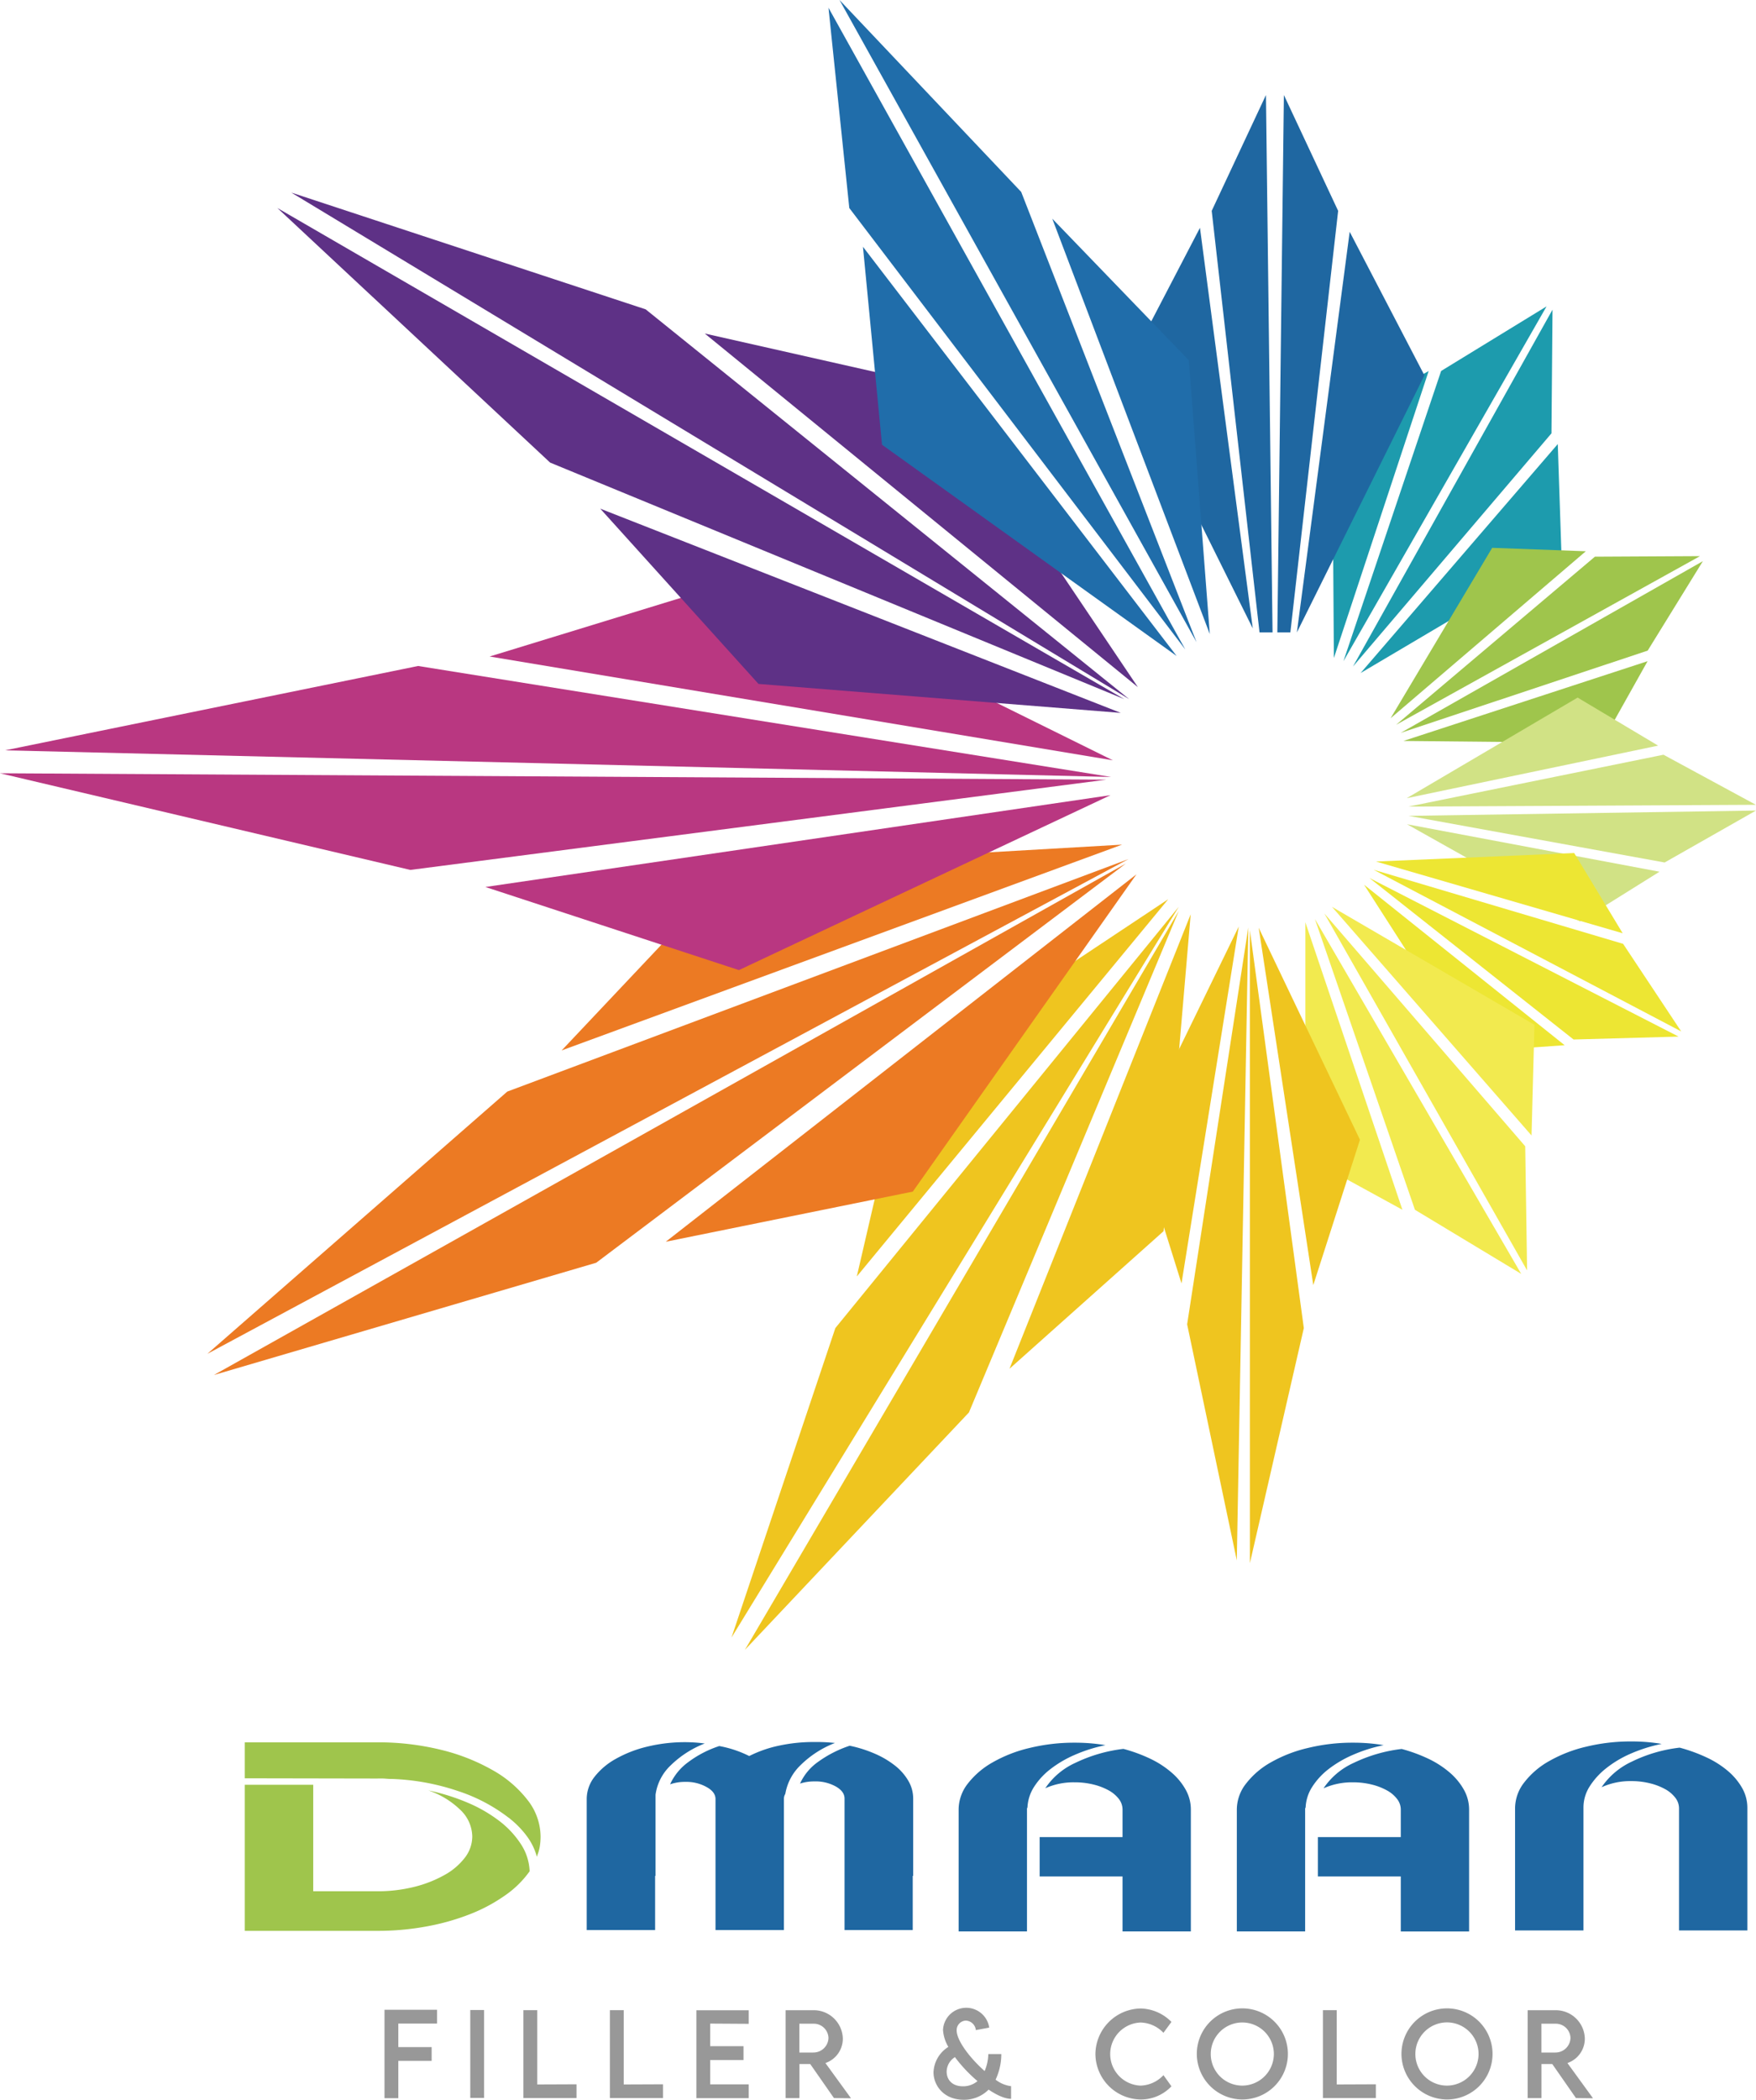 <svg id="Layer_1" data-name="Layer 1" xmlns="http://www.w3.org/2000/svg" viewBox="0 0 439.57 525.49"><defs><style>.cls-1{fill:#1d9bad;}.cls-2{fill:#9fc54c;}.cls-3{fill:#d1e285;}.cls-4{fill:#ede633;}.cls-5{fill:#f2ea4f;}.cls-6{fill:#efc51f;}.cls-7{fill:#ec7a23;}.cls-8{fill:#b93781;}.cls-9{fill:#5e3186;}.cls-10{fill:#1f67a1;}.cls-11{fill:#206daa;}.cls-12{fill:#989898;}</style></defs><title>DMaan Logo</title><polygon class="cls-1" points="340.59 168.44 390.87 138.71 389.95 111.13 340.59 168.44"/><polygon class="cls-1" points="338.68 166.81 388.37 108.45 388.63 77.5 338.68 166.81"/><polygon class="cls-1" points="333.9 164.68 333.51 106.27 357.63 92.86 333.9 164.68"/><polygon class="cls-1" points="336.29 165.48 360.75 92.84 387.14 76.68 336.29 165.48"/><polygon class="cls-2" points="351.31 185.43 400.96 185.93 412.43 165.47 351.31 185.43"/><polygon class="cls-2" points="350.64 183.4 412.46 162.82 426.27 140.44 350.64 183.4"/><polygon class="cls-2" points="348.1 179.75 373.53 137.1 396.97 137.96 348.1 179.75"/><polygon class="cls-2" points="349.49 181.38 399.24 139.32 425.55 139.18 349.49 181.38"/><polygon class="cls-3" points="352.21 206.28 395.51 230.59 415.41 218.16 352.21 206.28"/><polygon class="cls-3" points="352.61 204.18 416.7 215.85 439.57 202.85 352.61 204.18"/><polygon class="cls-3" points="352.13 199.76 394.92 174.58 415.07 186.6 352.13 199.76"/><polygon class="cls-3" points="352.56 201.86 416.41 188.88 439.54 201.41 352.56 201.86"/><polygon class="cls-4" points="341.46 221.41 368.27 263.2 391.67 261.58 341.46 221.41"/><polygon class="cls-4" points="342.8 219.73 393.9 260.15 420.19 259.42 342.8 219.73"/><polygon class="cls-4" points="344.45 215.61 394.06 213.48 406.2 233.56 344.45 215.61"/><polygon class="cls-4" points="343.85 217.67 406.31 236.21 420.85 258.13 343.85 217.67"/><polygon class="cls-5" points="326.76 230.81 326.76 289.46 351.06 302.76 326.76 230.81"/><polygon class="cls-5" points="329.15 229.99 354.19 302.76 380.8 318.81 329.15 229.99"/><polygon class="cls-5" points="333.43 226.95 384.11 256.47 383.38 284.17 333.43 226.95"/><polygon class="cls-5" points="331.52 228.61 381.8 286.87 382.27 317.94 331.52 228.61"/><polygon class="cls-6" points="310.09 231.88 284.35 284.75 295.76 321.2 310.09 231.88"/><polyline class="cls-6" points="309.6 390.5 297.17 331.43 312.48 232.11"/><polygon class="cls-6" points="315.08 232.18 340.43 285.24 328.75 321.61 315.08 232.18"/><polyline class="cls-6" points="312.88 391.2 326.38 332.37 312.87 232.79"/><polygon class="cls-6" points="292.45 225.03 226.15 269.08 214.48 319.45 292.45 225.03"/><polyline class="cls-6" points="183.11 409.82 209.11 332.36 295.07 226.94"/><polygon class="cls-6" points="298.06 228.81 291.27 308.12 252.7 342.55 298.06 228.81"/><polyline class="cls-6" points="186.47 412.89 242.55 353.48 295.07 227.99"/><polygon class="cls-7" points="280.89 211.38 183.91 216.99 140.6 262.88 280.89 211.38"/><polyline class="cls-7" points="51.91 338.81 126.99 273.18 282.48 215"/><polygon class="cls-7" points="284.48 218.81 228.5 298.21 166.66 310.76 284.48 218.81"/><polyline class="cls-7" points="53.55 344.11 149.24 316.02 281.83 216.11"/><polygon class="cls-8" points="278.58 190.28 186.41 144.73 122.56 164.3 278.58 190.28"/><polyline class="cls-8" points="1.26 187.78 104.66 166.67 278.15 194.45"/><polygon class="cls-8" points="277.99 199 184.97 242.78 121.51 221.98 277.99 199"/><polyline class="cls-8" points="0 193.52 102.72 217.71 276.96 195.12"/><polygon class="cls-9" points="284.84 171.97 234.06 96.48 176.42 83.47 284.84 171.97"/><polyline class="cls-9" points="72.93 48.2 161.63 77.42 282.67 174.98"/><polygon class="cls-9" points="280.56 178.41 189.87 171.16 150.26 127.3 280.56 178.41"/><polyline class="cls-9" points="69.44 52.06 137.71 115.77 281.47 174.98"/><polygon class="cls-10" points="300.38 57.01 281.67 92.94 313.6 157.27 300.38 57.01"/><polygon class="cls-10" points="316.9 23.78 303.32 52.77 315.29 158.27 318.55 158.27 316.9 23.78"/><polygon class="cls-10" points="337.86 58.01 356.57 93.94 324.64 158.27 337.86 58.01"/><polygon class="cls-10" points="321.39 23.78 334.97 52.77 323.01 158.27 319.75 158.27 321.39 23.78"/><polygon class="cls-11" points="263.41 54.73 297.59 90.16 302.84 158.68 263.41 54.73"/><polygon class="cls-11" points="210.15 0 255.63 48.03 299.52 160.71 210.15 0"/><polygon class="cls-11" points="207.39 1.94 296.71 162.54 212.6 52.06 207.39 1.94"/><polygon class="cls-11" points="216.02 61.76 294.54 164.17 220.79 111.3 216.02 61.76"/><path class="cls-2" d="M262.86,657.49v-9H296a65.86,65.86,0,0,1,15.89,1.85,49.81,49.81,0,0,1,13,5.1,28.94,28.94,0,0,1,8.79,7.52,14.94,14.94,0,0,1,3.23,9.14,15.43,15.43,0,0,1-.18,2.33,10.36,10.36,0,0,1-.64,2.33.48.48,0,0,1-.12.33,15.24,15.24,0,0,0-2.41-5,23.18,23.18,0,0,0-4.28-4.45,1.18,1.18,0,0,0-.35-.27,42.23,42.23,0,0,0-12.78-6.72,57.65,57.65,0,0,0-16.53-3h-.23c-.63,0-1.24-.08-1.82-.1s-1.19,0-1.82,0Zm0,1.62H280v26.65H296a37.52,37.52,0,0,0,9.21-1.08,30.39,30.39,0,0,0,7.56-2.94,16.38,16.38,0,0,0,5.16-4.35,8.71,8.71,0,0,0,1.88-5.33,9.37,9.37,0,0,0-3-6.68,21.34,21.34,0,0,0-8-4.86,52.3,52.3,0,0,1,10,3.14,36.2,36.2,0,0,1,7.92,4.62,23.33,23.33,0,0,1,5.33,5.8,13.26,13.26,0,0,1,2.11,6.68,24.87,24.87,0,0,1-6.09,6,41.32,41.32,0,0,1-8.8,4.72,58.17,58.17,0,0,1-10.84,3.07A67.15,67.15,0,0,1,296,695.67H262.86Z" transform="translate(-201.59 -212.45)"/><path class="cls-10" d="M378,648.78a25.24,25.24,0,0,0-8.55,5.5,12.44,12.44,0,0,0-3.76,7.32v20.31h-.11v13.56H348.46V662.68a9,9,0,0,1,1.93-5.53,17.51,17.51,0,0,1,5.34-4.52,30.34,30.34,0,0,1,7.91-3.07,40,40,0,0,1,9.56-1.11A38,38,0,0,1,378,648.78Zm32.6-.13a25.14,25.14,0,0,0-8.56,5.5,13,13,0,0,0-3.87,7.25,2.37,2.37,0,0,0-.35,1.15v32.92H380.7V662.68c0-1.17-.74-2.18-2.23-3a10.32,10.32,0,0,0-5.27-1.29,11.23,11.23,0,0,0-3.87.61,14,14,0,0,1,4.51-5.53,26.81,26.81,0,0,1,7.8-4.05,27.67,27.67,0,0,1,7.5,2.5,30.37,30.37,0,0,1,7.45-2.6,41.09,41.09,0,0,1,8.85-.91A43.28,43.28,0,0,1,410.6,648.65Zm19.58,13.9v19.36h-.11v13.56H413V662.55c0-1.17-.73-2.18-2.17-3a10.4,10.4,0,0,0-5.34-1.28,11.53,11.53,0,0,0-3.63.54,13.46,13.46,0,0,1,4.57-5.47,29,29,0,0,1,7.86-4,32.06,32.06,0,0,1,6.45,2.06,22.7,22.7,0,0,1,5,3,13.42,13.42,0,0,1,3.28,3.81A8.71,8.71,0,0,1,430.18,662.55Z" transform="translate(-201.59 -212.45)"/><path class="cls-10" d="M470.63,648.58a45.8,45.8,0,0,1,7.63.61h.11a38.12,38.12,0,0,0-7.74,2.43,28.24,28.24,0,0,0-6.09,3.57,17.68,17.68,0,0,0-4.11,4.46,10.45,10.45,0,0,0-1.64,5.12.85.85,0,0,0-.12.54v30.5H441.56v-30.5a10.58,10.58,0,0,1,2.28-6.47,20.7,20.7,0,0,1,6.22-5.33,34.4,34.4,0,0,1,9.26-3.61A47,47,0,0,1,470.63,648.58Zm-8.79,33.47V672.2h20.75v-6.89a4.37,4.37,0,0,0-.93-2.66,8.2,8.2,0,0,0-2.58-2.16,15.66,15.66,0,0,0-3.81-1.45,19.17,19.17,0,0,0-4.64-.54,17.36,17.36,0,0,0-7.38,1.48,18,18,0,0,1,7.56-6.37,37.75,37.75,0,0,1,12-3.48,38.93,38.93,0,0,1,6.86,2.53,23.68,23.68,0,0,1,5.33,3.51,15.75,15.75,0,0,1,3.46,4.29,10.13,10.13,0,0,1,1.23,4.85v30.5H482.59V682.05Z" transform="translate(-201.59 -212.45)"/><path class="cls-10" d="M540.28,648.58a45.59,45.59,0,0,1,7.62.61H548a38.12,38.12,0,0,0-7.74,2.43,28.32,28.32,0,0,0-6.1,3.57,17.64,17.64,0,0,0-4.1,4.46,10.35,10.35,0,0,0-1.64,5.12.85.85,0,0,0-.12.54v30.5H511.2v-30.5a10.53,10.53,0,0,1,2.29-6.47,20.53,20.53,0,0,1,6.21-5.33A34.6,34.6,0,0,1,529,649.9,46.93,46.93,0,0,1,540.28,648.58Zm-8.79,33.47V672.2h20.75v-6.89a4.32,4.32,0,0,0-.94-2.66,8,8,0,0,0-2.58-2.16,15.35,15.35,0,0,0-3.81-1.45,19.08,19.08,0,0,0-4.63-.54A17.36,17.36,0,0,0,532.9,660a18,18,0,0,1,7.56-6.37,37.75,37.75,0,0,1,12-3.48,39.22,39.22,0,0,1,6.86,2.53,23.91,23.91,0,0,1,5.33,3.51,15.94,15.94,0,0,1,3.46,4.29,10.13,10.13,0,0,1,1.23,4.85v30.5H552.24V682.05Z" transform="translate(-201.59 -212.45)"/><path class="cls-10" d="M580.85,665a10.53,10.53,0,0,1,2.29-6.47,20.53,20.53,0,0,1,6.21-5.33,34.66,34.66,0,0,1,9.26-3.61,47,47,0,0,1,11.32-1.32,45.59,45.59,0,0,1,7.62.61,38.89,38.89,0,0,0-7.8,2.46,27.59,27.59,0,0,0-6.15,3.68,18.35,18.35,0,0,0-4.11,4.55,9.83,9.83,0,0,0-1.52,5.23v30.77H580.85Zm21.69-5.33a18.57,18.57,0,0,1,7.51-6.34,36.6,36.6,0,0,1,12-3.51,40.71,40.71,0,0,1,6.91,2.53,23.53,23.53,0,0,1,5.4,3.51,15.94,15.94,0,0,1,3.46,4.29A10.1,10.1,0,0,1,639,665v30.57H621.89V665a4.32,4.32,0,0,0-.94-2.66,8.09,8.09,0,0,0-2.58-2.16,15.35,15.35,0,0,0-3.81-1.45,19.14,19.14,0,0,0-4.63-.54A17.4,17.4,0,0,0,602.54,659.71Z" transform="translate(-201.59 -212.45)"/><path class="cls-12" d="M301.3,718.87v5.89h8.34v3.45H301.3v9.34h-3.46V715.42H311v3.45Z" transform="translate(-201.59 -212.45)"/><path class="cls-12" d="M319.31,715.48h3.46v22h-3.46Z" transform="translate(-201.59 -212.45)"/><path class="cls-12" d="M345.9,734.07v3.45H332.61v-22h3.46v18.59Z" transform="translate(-201.59 -212.45)"/><path class="cls-12" d="M367.55,734.07v3.45H354.26v-22h3.46v18.59Z" transform="translate(-201.59 -212.45)"/><path class="cls-12" d="M379.37,718.88v5.65h8.34V728h-8.34v6.09H389v3.45H375.91v-22H389v3.4Z" transform="translate(-201.59 -212.45)"/><path class="cls-12" d="M410.35,737.52,404.41,729h-2.7v8.53h-3.46l0-22h6.85a7.29,7.29,0,0,1,7.47,7.08,6.44,6.44,0,0,1-4.36,6.14l6.41,8.82Zm-5.18-11.4a3.77,3.77,0,0,0,3.81-3.64,3.68,3.68,0,0,0-3.81-3.57h-3.48v7.21Z" transform="translate(-201.59 -212.45)"/><path class="cls-12" d="M454.69,737.71c-1.52,0-3.53-.9-5.63-2.31a8.58,8.58,0,0,1-6.25,2.54c-5,0-7.54-3.62-7.54-6.87a7.84,7.84,0,0,1,3.72-6.36,9.5,9.5,0,0,1-1.34-4.23,5.82,5.82,0,0,1,11.57-.6l-3.35.63a2.64,2.64,0,0,0-2.5-2.38,2.38,2.38,0,0,0-2.3,2.48c0,2.55,3.42,7,7,10.14a11.57,11.57,0,0,0,.92-4.25l3.25,0a15,15,0,0,1-1.43,6.41,7.93,7.93,0,0,0,3.88,1.63Zm-8.41-4.44a36.38,36.38,0,0,1-5.65-6,4.39,4.39,0,0,0-2.07,3.6c0,2.09,1.4,3.7,4.07,3.7A5.52,5.52,0,0,0,446.28,733.27Z" transform="translate(-201.59 -212.45)"/><path class="cls-12" d="M475.8,726.51a11.51,11.51,0,0,1,11.37-11.41,11.12,11.12,0,0,1,7.66,3.36l-2,2.72a8.19,8.19,0,0,0-5.71-2.57,7.9,7.9,0,0,0,0,15.79,8.16,8.16,0,0,0,5.71-2.62l2,2.79a10.51,10.51,0,0,1-7.6,3.3A11.47,11.47,0,0,1,475.8,726.51Z" transform="translate(-201.59 -212.45)"/><path class="cls-12" d="M501.18,726.53a11.4,11.4,0,1,1,11.38,11.34A11.44,11.44,0,0,1,501.18,726.53Zm19.29,0a7.9,7.9,0,1,0-7.91,7.87A7.94,7.94,0,0,0,520.47,726.5Z" transform="translate(-201.59 -212.45)"/><path class="cls-12" d="M546,734.07v3.45H532.75v-22h3.46v18.59Z" transform="translate(-201.59 -212.45)"/><path class="cls-12" d="M552.41,726.53a11.4,11.4,0,1,1,11.38,11.34A11.44,11.44,0,0,1,552.41,726.53Zm19.3,0a7.91,7.91,0,1,0-7.92,7.87A7.94,7.94,0,0,0,571.71,726.5Z" transform="translate(-201.59 -212.45)"/><path class="cls-12" d="M596.09,737.52,590.16,729h-2.71v8.53H584v-22h6.85a7.28,7.28,0,0,1,7.46,7.08,6.44,6.44,0,0,1-4.36,6.14l6.41,8.82Zm-5.18-11.4a3.76,3.76,0,0,0,3.81-3.64,3.68,3.68,0,0,0-3.81-3.57h-3.47v7.21Z" transform="translate(-201.59 -212.45)"/></svg>